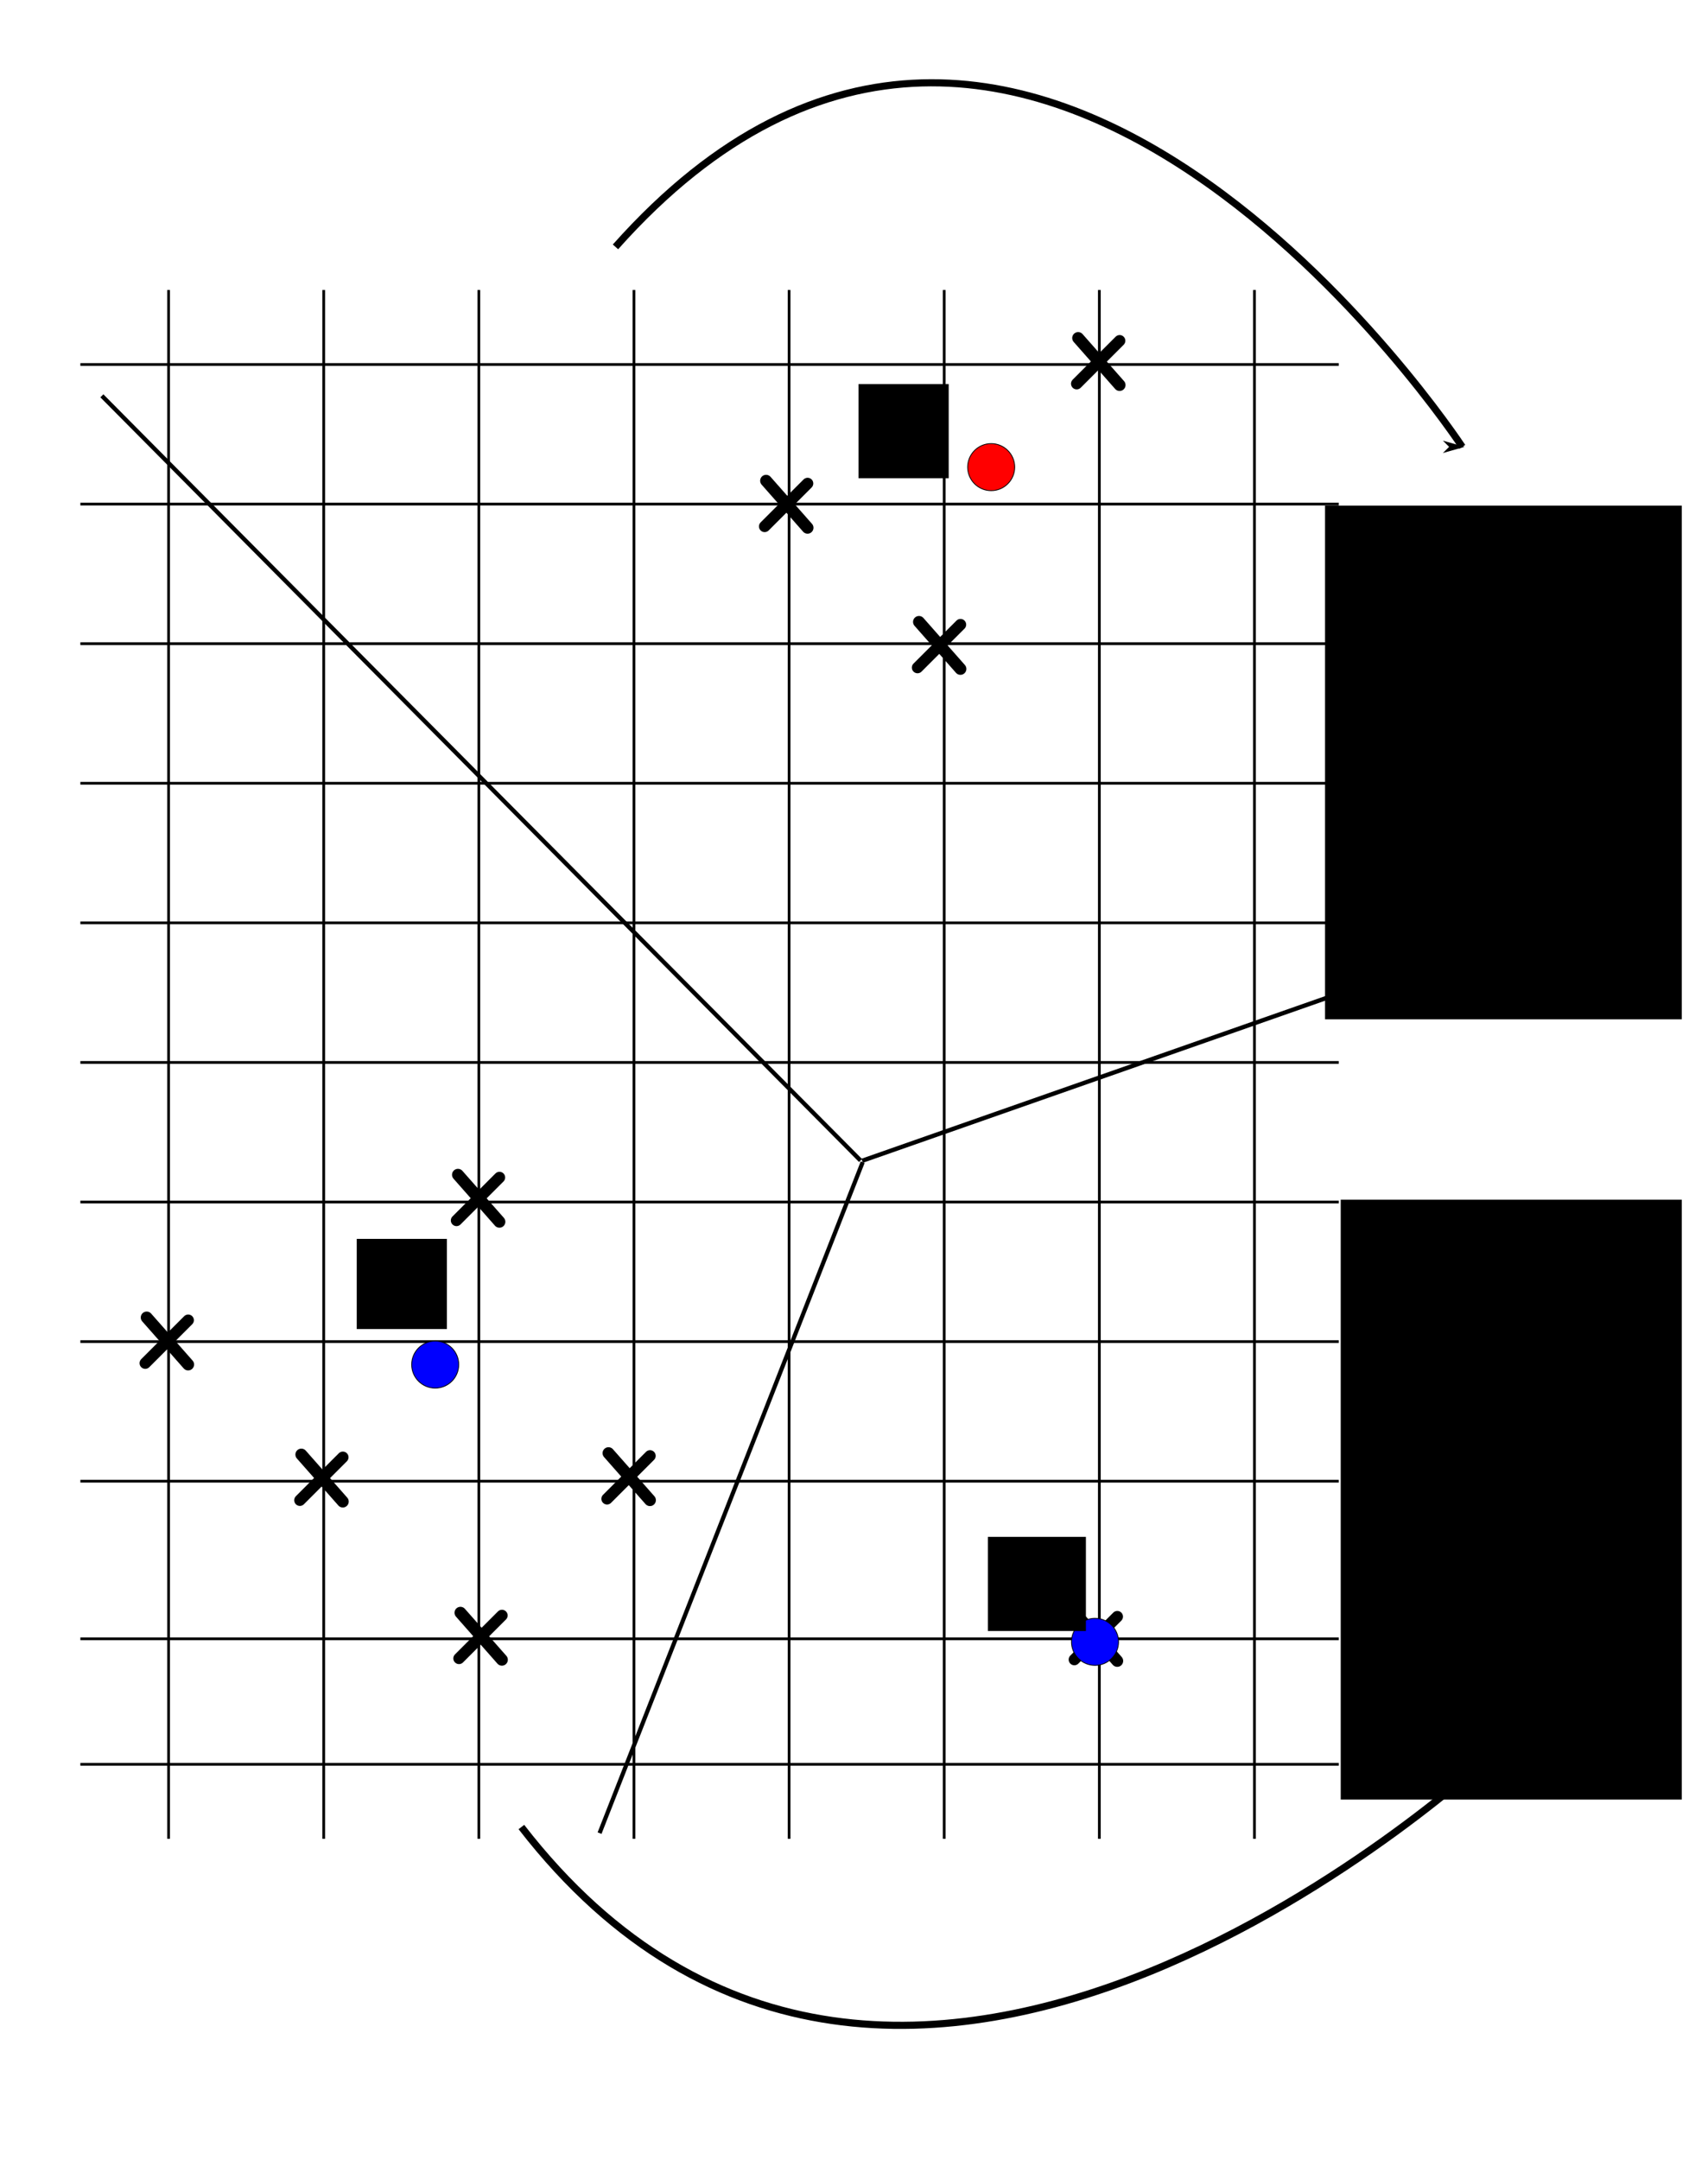 <?xml version="1.0" encoding="UTF-8" standalone="no"?>
<!-- Created with Inkscape (http://www.inkscape.org/) -->

<svg
   xmlns:dc="http://purl.org/dc/elements/1.1/"
   xmlns:cc="http://creativecommons.org/ns#"
   xmlns:rdf="http://www.w3.org/1999/02/22-rdf-syntax-ns#"
   xmlns:svg="http://www.w3.org/2000/svg"
   xmlns="http://www.w3.org/2000/svg"
   xmlns:sodipodi="http://sodipodi.sourceforge.net/DTD/sodipodi-0.dtd"
   xmlns:inkscape="http://www.inkscape.org/namespaces/inkscape"
   width="622.41"
   height="787.09"
   id="svg2"
   version="1.1"
   inkscape:version="0.48.4 r9939"
   sodipodi:docname="kMeans.png">
  <defs
     id="defs4">
    <marker
       inkscape:stockid="Arrow1Lend"
       orient="auto"
       refY="0"
       refX="0"
       id="Arrow1Lend"
       style="overflow:visible">
      <path
         id="path4176"
         d="M 0,0 5,-5 -12.5,0 5,5 0,0 z"
         style="fill-rule:evenodd;stroke:#000000;stroke-width:1pt"
         transform="matrix(-0.8,0,0,-0.8,-10,0)"
         inkscape:connector-curvature="0" />
    </marker>
  </defs>
  <sodipodi:namedview
     id="base"
     pagecolor="#ffffff"
     bordercolor="#666666"
     borderopacity="1.0"
     inkscape:pageopacity="0.0"
     inkscape:pageshadow="2"
     inkscape:zoom="0.7"
     inkscape:cx="269.81995"
     inkscape:cy="424.89891"
     inkscape:document-units="px"
     inkscape:current-layer="layer2"
     showgrid="false"
     inkscape:snap-grids="true"
     inkscape:window-width="1309"
     inkscape:window-height="744"
     inkscape:window-x="57"
     inkscape:window-y="24"
     inkscape:window-maximized="1" />
  <g
     inkscape:label="Layer 1"
     inkscape:groupmode="layer"
     id="layer1"
     transform="translate(0,-265.273)"
     style="display:inline">
    <path
       style="fill:none;stroke:#000000;stroke-width:1px;stroke-linecap:butt;stroke-linejoin:miter;stroke-opacity:1;display:inline"
       d="m 61.429,370.934 -1e-6,564.286"
       id="path3192"
       inkscape:connector-type="polyline"
       inkscape:connector-curvature="0" />
    <path
       style="fill:none;stroke:#000000;stroke-width:1px;stroke-linecap:butt;stroke-linejoin:miter;stroke-opacity:1;display:inline"
       d="m 174.49,370.934 0,564.286"
       id="path3192-5"
       inkscape:connector-type="polyline"
       inkscape:connector-curvature="0" />
    <path
       style="fill:none;stroke:#000000;stroke-width:1px;stroke-linecap:butt;stroke-linejoin:miter;stroke-opacity:1;display:inline"
       d="m 231.02,370.934 0,564.286"
       id="path3192-8"
       inkscape:connector-type="polyline"
       inkscape:connector-curvature="0" />
    <path
       style="fill:none;stroke:#000000;stroke-width:1px;stroke-linecap:butt;stroke-linejoin:miter;stroke-opacity:1;display:inline"
       d="m 287.551,370.934 0,564.286"
       id="path3192-52"
       inkscape:connector-type="polyline"
       inkscape:connector-curvature="0" />
    <path
       style="fill:none;stroke:#000000;stroke-width:1px;stroke-linecap:butt;stroke-linejoin:miter;stroke-opacity:1;display:inline"
       d="m 344.082,370.934 0,564.286"
       id="path3192-7"
       inkscape:connector-type="polyline"
       inkscape:connector-curvature="0" />
    <path
       style="fill:none;stroke:#000000;stroke-width:1px;stroke-linecap:butt;stroke-linejoin:miter;stroke-opacity:1;display:inline"
       d="m 400.612,370.934 0,564.286"
       id="path3192-3"
       inkscape:connector-type="polyline"
       inkscape:connector-curvature="0" />
    <path
       style="fill:none;stroke:#000000;stroke-width:1px;stroke-linecap:butt;stroke-linejoin:miter;stroke-opacity:1;display:inline"
       d="m 457.143,370.934 0,564.286"
       id="path3192-30"
       inkscape:connector-type="polyline"
       inkscape:connector-curvature="0" />
    <path
       style="fill:none;stroke:#000000;stroke-width:1px;stroke-linecap:butt;stroke-linejoin:miter;stroke-opacity:1;display:inline"
       d="m 117.959,370.934 0,564.286"
       id="path3192-6"
       inkscape:connector-type="polyline"
       inkscape:connector-curvature="0" />
    <path
       style="fill:none;stroke:#000000;stroke-width:1px;stroke-linecap:butt;stroke-linejoin:miter;stroke-opacity:1;display:inline"
       d="m 29.286,398.076 458.571,0"
       id="path3265"
       inkscape:connector-type="polyline"
       inkscape:connector-curvature="0" />
    <path
       style="fill:none;stroke:#000000;stroke-width:1px;stroke-linecap:butt;stroke-linejoin:miter;stroke-opacity:1;display:inline"
       d="m 29.286,448.934 458.571,0"
       id="path3265-2"
       inkscape:connector-type="polyline"
       inkscape:connector-curvature="0" />
    <path
       style="fill:none;stroke:#000000;stroke-width:1px;stroke-linecap:butt;stroke-linejoin:miter;stroke-opacity:1;display:inline"
       d="m 29.286,499.791 458.571,0"
       id="path3265-9"
       inkscape:connector-type="polyline"
       inkscape:connector-curvature="0" />
    <path
       style="fill:none;stroke:#000000;stroke-width:1px;stroke-linecap:butt;stroke-linejoin:miter;stroke-opacity:1;display:inline"
       d="m 29.286,550.648 458.571,0"
       id="path3265-20"
       inkscape:connector-type="polyline"
       inkscape:connector-curvature="0" />
    <path
       style="fill:none;stroke:#000000;stroke-width:1px;stroke-linecap:butt;stroke-linejoin:miter;stroke-opacity:1;display:inline"
       d="m 29.286,601.505 458.571,0"
       id="path3265-3"
       inkscape:connector-type="polyline"
       inkscape:connector-curvature="0" />
    <path
       style="fill:none;stroke:#000000;stroke-width:1px;stroke-linecap:butt;stroke-linejoin:miter;stroke-opacity:1;display:inline"
       d="m 29.286,652.362 458.571,0"
       id="path3265-38"
       inkscape:connector-type="polyline"
       inkscape:connector-curvature="0" />
    <path
       style="fill:none;stroke:#000000;stroke-width:1px;stroke-linecap:butt;stroke-linejoin:miter;stroke-opacity:1;display:inline"
       d="m 29.286,703.219 458.571,0"
       id="path3265-8"
       inkscape:connector-type="polyline"
       inkscape:connector-curvature="0" />
    <path
       style="fill:none;stroke:#000000;stroke-width:1px;stroke-linecap:butt;stroke-linejoin:miter;stroke-opacity:1;display:inline"
       d="m 29.286,754.076 458.571,0"
       id="path3265-1"
       inkscape:connector-type="polyline"
       inkscape:connector-curvature="0" />
    <path
       style="fill:none;stroke:#000000;stroke-width:1px;stroke-linecap:butt;stroke-linejoin:miter;stroke-opacity:1;display:inline"
       d="m 29.286,804.934 458.571,0"
       id="path3265-5"
       inkscape:connector-type="polyline"
       inkscape:connector-curvature="0" />
    <path
       style="fill:none;stroke:#000000;stroke-width:1px;stroke-linecap:butt;stroke-linejoin:miter;stroke-opacity:1;display:inline"
       d="m 29.286,862.362 458.571,0"
       id="path3265-51"
       inkscape:connector-type="polyline"
       inkscape:connector-curvature="0" />
    <path
       style="fill:none;stroke:#000000;stroke-width:1px;stroke-linecap:butt;stroke-linejoin:miter;stroke-opacity:1;display:inline"
       d="m 29.286,908.076 458.571,0"
       id="path3265-53"
       inkscape:connector-type="polyline"
       inkscape:connector-curvature="0" />
  </g>
  <g
     inkscape:groupmode="layer"
     id="layer2"
     inkscape:label="Points"
     style="display:inline"
     transform="translate(0,42.994)">
    <g
       id="g4262"
       transform="translate(-77.464,1309.978)">
      <path
         inkscape:connector-curvature="0"
         inkscape:connector-type="polyline"
         id="path3480"
         d="m 244.726,-748.741 15.657,-15.657"
         style="fill:none;stroke:#000000;stroke-width:4.139;stroke-linecap:round;stroke-linejoin:miter;stroke-miterlimit:4;stroke-opacity:1;stroke-dasharray:none;display:inline" />
      <path
         inkscape:connector-curvature="0"
         inkscape:connector-type="polyline"
         id="path3484"
         d="m 245.253,-765.386 15.108,17.128"
         style="fill:none;stroke:#000000;stroke-width:4.323;stroke-linecap:round;stroke-linejoin:miter;stroke-miterlimit:4;stroke-opacity:1;stroke-dasharray:none;display:inline" />
    </g>
    <g
       id="g4262-7"
       transform="translate(547.161,1135.51)">
      <path
         inkscape:connector-curvature="0"
         inkscape:connector-type="polyline"
         id="path3480-3"
         d="m -154.805,-1038.704 15.657,-15.657"
         style="fill:none;stroke:#000000;stroke-width:4.139;stroke-linecap:round;stroke-linejoin:miter;stroke-miterlimit:4;stroke-opacity:1;stroke-dasharray:none;display:inline" />
      <path
         inkscape:connector-curvature="0"
         inkscape:connector-type="polyline"
         id="path3484-1"
         d="m -154.278,-1055.349 15.108,17.128"
         style="fill:none;stroke:#000000;stroke-width:4.323;stroke-linecap:round;stroke-linejoin:miter;stroke-miterlimit:4;stroke-opacity:1;stroke-dasharray:none;display:inline" />
    </g>
    <g
       id="g4262-78"
       transform="translate(214.875,577.51)">
      <path
         inkscape:connector-curvature="0"
         inkscape:connector-type="polyline"
         id="path3480-6"
         d="m 63.766,-428.704 15.657,-15.657"
         style="fill:none;stroke:#000000;stroke-width:4.139;stroke-linecap:round;stroke-linejoin:miter;stroke-miterlimit:4;stroke-opacity:1;stroke-dasharray:none;display:inline" />
      <path
         inkscape:connector-curvature="0"
         inkscape:connector-type="polyline"
         id="path3484-7"
         d="m 64.293,-445.349 15.108,17.128"
         style="fill:none;stroke:#000000;stroke-width:4.323;stroke-linecap:round;stroke-linejoin:miter;stroke-miterlimit:4;stroke-opacity:1;stroke-dasharray:none;display:inline" />
    </g>
    <g
       id="g4262-4"
       transform="translate(196.304,566.082)">
      <path
         inkscape:connector-curvature="0"
         inkscape:connector-type="polyline"
         id="path3480-0"
         d="m 138.052,-365.846 15.657,-15.657"
         style="fill:none;stroke:#000000;stroke-width:4.139;stroke-linecap:round;stroke-linejoin:miter;stroke-miterlimit:4;stroke-opacity:1;stroke-dasharray:none;display:inline" />
      <path
         inkscape:connector-curvature="0"
         inkscape:connector-type="polyline"
         id="path3484-8"
         d="m 138.579,-382.492 15.108,17.128"
         style="fill:none;stroke:#000000;stroke-width:4.323;stroke-linecap:round;stroke-linejoin:miter;stroke-miterlimit:4;stroke-opacity:1;stroke-dasharray:none;display:inline" />
    </g>
    <g
       id="g4262-8"
       transform="translate(200.304,817.51)">
      <path
         inkscape:connector-curvature="0"
         inkscape:connector-type="polyline"
         id="path3480-33"
         d="m 20.909,-314.418 15.657,-15.657"
         style="fill:none;stroke:#000000;stroke-width:4.139;stroke-linecap:round;stroke-linejoin:miter;stroke-miterlimit:4;stroke-opacity:1;stroke-dasharray:none;display:inline" />
      <path
         inkscape:connector-curvature="0"
         inkscape:connector-type="polyline"
         id="path3484-11"
         d="m 21.436,-331.063 15.108,17.128"
         style="fill:none;stroke:#000000;stroke-width:4.323;stroke-linecap:round;stroke-linejoin:miter;stroke-miterlimit:4;stroke-opacity:1;stroke-dasharray:none;display:inline" />
    </g>
    <g
       id="g4262-1"
       transform="translate(222.018,647.51)">
      <path
         inkscape:connector-curvature="0"
         inkscape:connector-type="polyline"
         id="path3480-2"
         d="m 169.48,-85.846 15.657,-15.657"
         style="fill:none;stroke:#000000;stroke-width:4.139;stroke-linecap:round;stroke-linejoin:miter;stroke-miterlimit:4;stroke-opacity:1;stroke-dasharray:none;display:inline" />
      <path
         inkscape:connector-curvature="0"
         inkscape:connector-type="polyline"
         id="path3484-76"
         d="m 170.008,-102.492 15.108,17.128"
         style="fill:none;stroke:#000000;stroke-width:4.323;stroke-linecap:round;stroke-linejoin:miter;stroke-miterlimit:4;stroke-opacity:1;stroke-dasharray:none;display:inline" />
    </g>
    <g
       id="g4262-1-6"
       transform="translate(-10.839,595.225)">
      <path
         inkscape:connector-curvature="0"
         inkscape:connector-type="polyline"
         id="path3480-2-4"
         d="m 63.766,-141.561 15.657,-15.657"
         style="fill:none;stroke:#000000;stroke-width:4.139;stroke-linecap:round;stroke-linejoin:miter;stroke-miterlimit:4;stroke-opacity:1;stroke-dasharray:none;display:inline" />
      <path
         inkscape:connector-curvature="0"
         inkscape:connector-type="polyline"
         id="path3484-76-1"
         d="m 64.293,-158.206 15.108,17.128"
         style="fill:none;stroke:#000000;stroke-width:4.323;stroke-linecap:round;stroke-linejoin:miter;stroke-miterlimit:4;stroke-opacity:1;stroke-dasharray:none;display:inline" />
    </g>
    <g
       id="g4262-1-65"
       transform="translate(31.161,556.082)">
      <path
         inkscape:connector-curvature="0"
         inkscape:connector-type="polyline"
         id="path3480-2-0"
         d="m 135.195,-154.418 15.657,-15.657"
         style="fill:none;stroke:#000000;stroke-width:4.139;stroke-linecap:round;stroke-linejoin:miter;stroke-miterlimit:4;stroke-opacity:1;stroke-dasharray:none;display:inline" />
      <path
         inkscape:connector-curvature="0"
         inkscape:connector-type="polyline"
         id="path3484-76-6"
         d="m 135.722,-171.063 15.108,17.128"
         style="fill:none;stroke:#000000;stroke-width:4.323;stroke-linecap:round;stroke-linejoin:miter;stroke-miterlimit:4;stroke-opacity:1;stroke-dasharray:none;display:inline" />
    </g>
    <g
       id="g4262-1-0"
       transform="translate(-65.982,448.939)">
      <path
         inkscape:connector-curvature="0"
         inkscape:connector-type="polyline"
         id="path3480-2-3"
         d="M 175.261,54.665 190.919,39.008"
         style="fill:none;stroke:#000000;stroke-width:4.139;stroke-linecap:round;stroke-linejoin:miter;stroke-miterlimit:4;stroke-opacity:1;stroke-dasharray:none;display:inline" />
      <path
         inkscape:connector-curvature="0"
         inkscape:connector-type="polyline"
         id="path3484-76-68"
         d="m 175.789,38.02 15.108,17.128"
         style="fill:none;stroke:#000000;stroke-width:4.323;stroke-linecap:round;stroke-linejoin:miter;stroke-miterlimit:4;stroke-opacity:1;stroke-dasharray:none;display:inline" />
    </g>
    <path
       sodipodi:type="arc"
       style="fill:#ff0000;fill-opacity:1;stroke:#000000;stroke-width:0.3;stroke-linecap:round;stroke-linejoin:round;stroke-miterlimit:4;stroke-opacity:1;stroke-dasharray:none;stroke-dashoffset:0"
       id="path4470"
       sodipodi:cx="157.14285"
       sodipodi:cy="31.237339"
       sodipodi:rx="8.5714283"
       sodipodi:ry="8.5714283"
       d="m 165.714,31.237 c 0,4.734 -3.838,8.571 -8.571,8.571 -4.734,0 -8.571,-3.838 -8.571,-8.571 0,-4.734 3.838,-8.571 8.571,-8.571 4.734,0 8.571,3.838 8.571,8.571 z"
       transform="translate(204.051,95.964)" />
    <path
       transform="translate(241.888,523.959)"
       sodipodi:type="arc"
       style="fill:#0000ff;fill-opacity:1;stroke:#000000;stroke-width:0.3;stroke-linecap:round;stroke-linejoin:round;stroke-miterlimit:4;stroke-opacity:1;stroke-dasharray:none;stroke-dashoffset:0"
       id="path4470-3"
       sodipodi:cx="157.14285"
       sodipodi:cy="31.237339"
       sodipodi:rx="8.5714283"
       sodipodi:ry="8.5714283"
       d="m 165.714,31.237 c 0,4.734 -3.838,8.571 -8.571,8.571 -4.734,0 -8.571,-3.838 -8.571,-8.571 0,-4.734 3.838,-8.571 8.571,-8.571 4.734,0 8.571,3.838 8.571,8.571 z" />
    <path
       transform="translate(1.451,422.943)"
       sodipodi:type="arc"
       style="fill:#0000ff;fill-opacity:1;stroke:#000000;stroke-width:0.3;stroke-linecap:round;stroke-linejoin:round;stroke-miterlimit:4;stroke-opacity:1;stroke-dasharray:none;stroke-dashoffset:0"
       id="path4470-8"
       sodipodi:cx="157.14285"
       sodipodi:cy="31.237339"
       sodipodi:rx="8.5714283"
       sodipodi:ry="8.5714283"
       d="m 165.714,31.237 c 0,4.734 -3.838,8.571 -8.571,8.571 -4.734,0 -8.571,-3.838 -8.571,-8.571 0,-4.734 3.838,-8.571 8.571,-8.571 4.734,0 8.571,3.838 8.571,8.571 z" />
    <flowRoot
       xml:space="preserve"
       id="flowRoot5063"
       style="font-size:24px;font-style:normal;font-variant:normal;font-weight:normal;font-stretch:normal;text-align:center;line-height:125%;letter-spacing:0px;word-spacing:0px;writing-mode:lr-tb;text-anchor:middle;fill:#000000;fill-opacity:1;stroke:none;font-family:Sans;-inkscape-font-specification:Sans"><flowRegion
         id="flowRegion5065"><rect
           id="rect5067"
           width="32.857"
           height="34.286"
           x="312.857"
           y="96.952" /></flowRegion><flowPara
         id="flowPara5069">1</flowPara></flowRoot>    <flowRoot
       xml:space="preserve"
       id="flowRoot5071"
       style="font-size:24px;font-style:normal;font-variant:normal;font-weight:normal;font-stretch:normal;text-align:center;line-height:125%;letter-spacing:0px;word-spacing:0px;writing-mode:lr-tb;text-anchor:middle;fill:#000000;fill-opacity:1;stroke:none;font-family:Sans;-inkscape-font-specification:Sans"><flowRegion
         id="flowRegion5073"><rect
           id="rect5075"
           width="32.857"
           height="32.857"
           x="130"
           y="408.38" /></flowRegion><flowPara
         id="flowPara5077">2</flowPara></flowRoot>    <flowRoot
       xml:space="preserve"
       id="flowRoot5079"
       style="font-size:24px;font-style:normal;font-variant:normal;font-weight:normal;font-stretch:normal;text-align:center;line-height:125%;letter-spacing:0px;word-spacing:0px;writing-mode:lr-tb;text-anchor:middle;fill:#000000;fill-opacity:1;stroke:none;font-family:Sans;-inkscape-font-specification:Sans"><flowRegion
         id="flowRegion5081"><rect
           id="rect5083"
           width="35.714"
           height="34.286"
           x="360"
           y="516.952" /></flowRegion><flowPara
         id="flowPara5085">3</flowPara></flowRoot>    <flowRoot
       xml:space="preserve"
       id="flowRoot5087"
       style="font-size:24px;font-style:normal;font-variant:normal;font-weight:normal;font-stretch:normal;text-align:center;line-height:125%;letter-spacing:0px;word-spacing:0px;writing-mode:lr-tb;text-anchor:middle;fill:#000000;fill-opacity:1;stroke:none;font-family:Sans;-inkscape-font-specification:Sans"
       transform="translate(-22.857,52.857)"><flowRegion
         id="flowRegion5089"><rect
           id="rect5091"
           width="130"
           height="187.143"
           x="505.714"
           y="88.38" /></flowRegion><flowPara
         id="flowPara5093">TOPIC A</flowPara><flowPara
         id="flowPara5095">1</flowPara></flowRoot>    <flowRoot
       xml:space="preserve"
       id="flowRoot5097"
       style="font-size:24px;font-style:normal;font-variant:normal;font-weight:normal;font-stretch:normal;text-align:center;line-height:125%;letter-spacing:0px;word-spacing:0px;writing-mode:lr-tb;text-anchor:middle;fill:#000000;fill-opacity:1;stroke:none;font-family:Sans;-inkscape-font-specification:Sans"
       transform="translate(-14.286,55.714)"><flowRegion
         id="flowRegion5099"><rect
           id="rect5101"
           width="124.286"
           height="218.571"
           x="502.857"
           y="338.38" /></flowRegion><flowPara
         id="flowPara5103">TOPIC B</flowPara><flowPara
         id="flowPara5105">2</flowPara><flowPara
         id="flowPara5107">3</flowPara></flowRoot>    <path
       style="fill:none;stroke:#000000;stroke-width:2.6;stroke-linecap:butt;stroke-linejoin:miter;stroke-miterlimit:4;stroke-opacity:1;stroke-dasharray:none;marker-end:url(#Arrow1Lend)"
       d="M 190,622.666 C 327.143,799.809 544.286,595.523 544.286,595.523"
       id="path5109"
       inkscape:connector-curvature="0"
       sodipodi:nodetypes="cc" />
    <path
       style="fill:none;stroke:#000000;stroke-width:2.6;stroke-linecap:butt;stroke-linejoin:miter;stroke-miterlimit:4;stroke-opacity:1;stroke-dasharray:none;marker-end:url(#Arrow1Lend)"
       d="m 224.286,89.947 c 150,-168.571 308.571,72.857 308.571,72.857"
       id="path5803"
       inkscape:connector-curvature="0"
       transform="translate(0,-42.994)"
       sodipodi:nodetypes="cc" />
  </g>
  <g
     inkscape:groupmode="layer"
     id="layer3"
     inkscape:label="Layer"
     style="display:inline"
     transform="translate(0,42.994)">
    <path
       style="fill:none;stroke:#000000;stroke-width:1.557;stroke-linecap:butt;stroke-linejoin:miter;stroke-miterlimit:4;stroke-opacity:1;stroke-dasharray:none"
       d="M 37.121,101.216 313.593,379.83"
       id="path3132"
       inkscape:connector-type="polyline"
       inkscape:connector-curvature="0" />
    <path
       style="fill:none;stroke:#000000;stroke-width:1.527;stroke-linecap:butt;stroke-linejoin:miter;stroke-miterlimit:4;stroke-opacity:1;stroke-dasharray:none"
       d="M 218.485,624.895 314.372,380.436"
       id="path3134"
       inkscape:connector-type="polyline"
       inkscape:connector-curvature="0" />
    <path
       style="fill:#000000;fill-opacity:1;stroke:#000000;stroke-width:1.574;stroke-linecap:butt;stroke-linejoin:miter;stroke-miterlimit:4;stroke-opacity:1;stroke-dasharray:none"
       d="M 314.173,379.922 487.97,318.981"
       id="path3136"
       inkscape:connector-type="polyline"
       inkscape:connector-curvature="0" />
  </g>
</svg>
